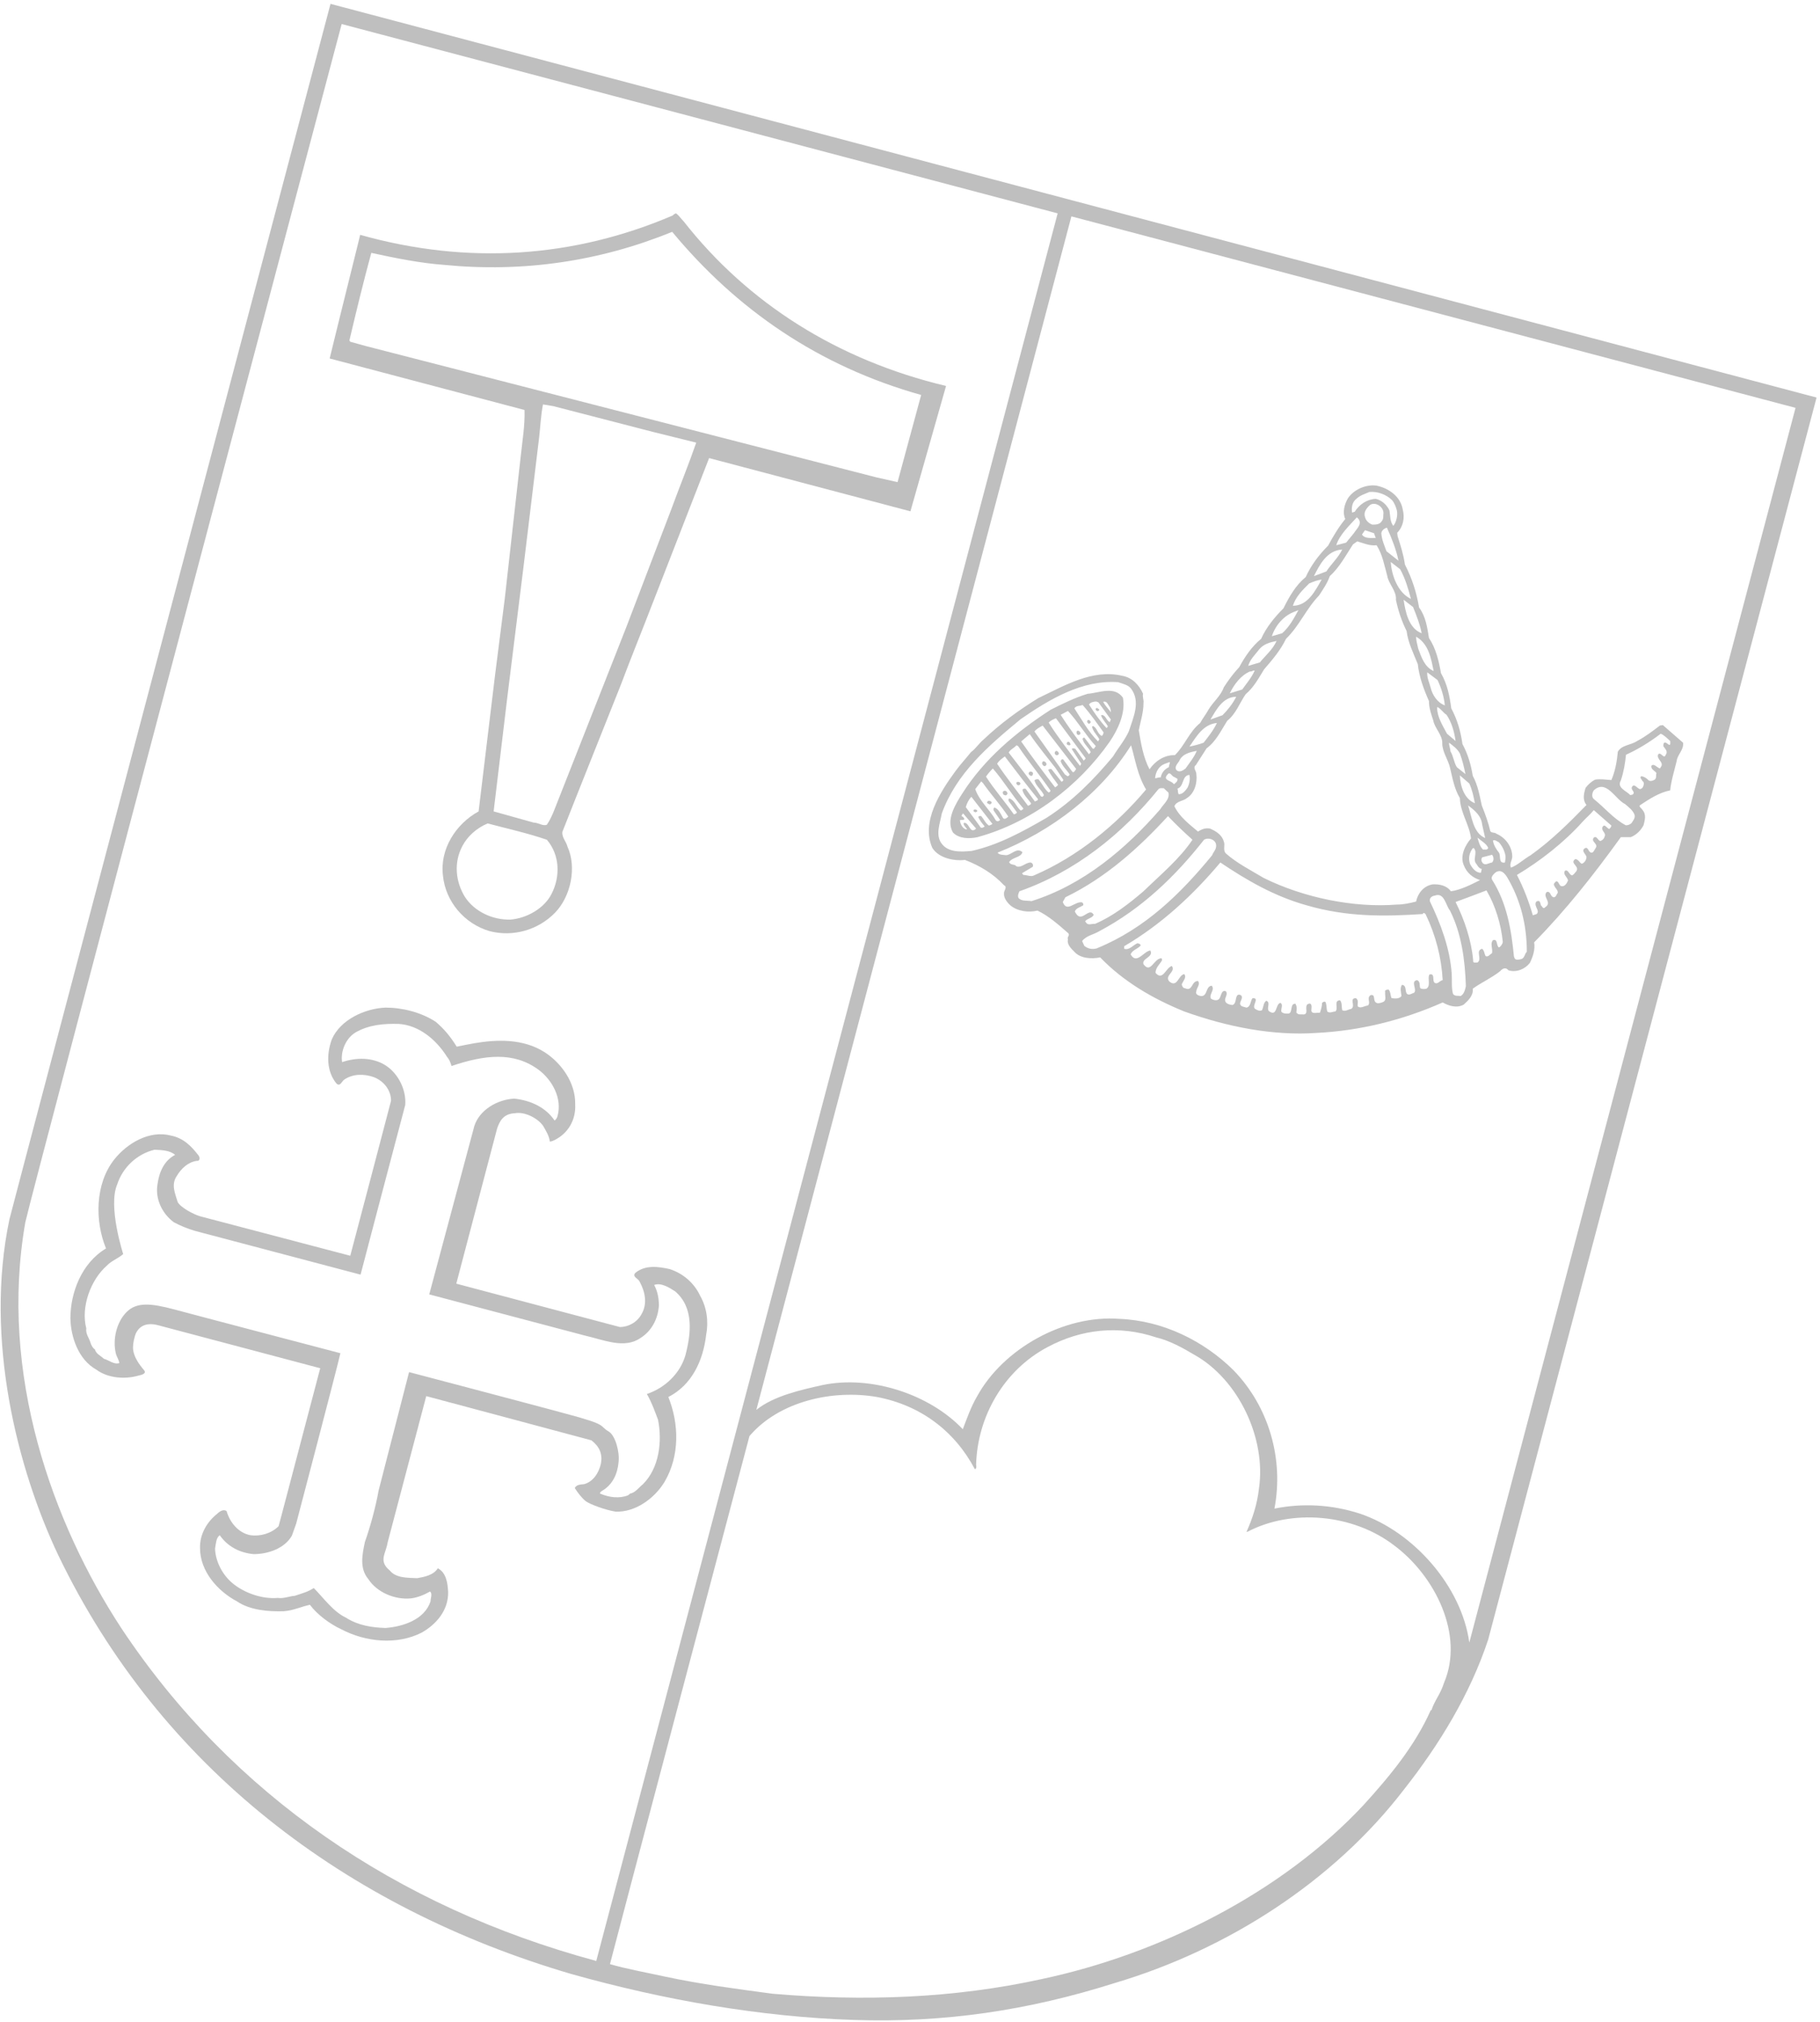 <?xml version="1.0" encoding="UTF-8"?>
<svg width="424px" height="471px" viewBox="0 0 424 471" version="1.1" xmlns="http://www.w3.org/2000/svg" xmlns:xlink="http://www.w3.org/1999/xlink">
    <!-- Generator: Sketch 60 (88103) - https://sketch.com -->
    <title>Untitled 3</title>
    <desc>Created with Sketch.</desc>
    <g id="Page-1" stroke="none" stroke-width="1" fill="none" fill-rule="evenodd" opacity="0.25">
        <g id="watermark" fill="#000000" fill-rule="nonzero">
            <g id="Page-1">
                <g id="watermark">
                    <g id="Lag_1">
                        <g id="Group">
                            <path d="M261.6,162.5 C262.3,166.1 260.4,170 258.5,172.8 C251.3,183.1 240.2,191.6 227.7,195 C225.9,195.4 223.4,195.4 222,193.9 C220.3,191 222.6,187.3 224.2,184.8 C229.3,176.8 236.6,170.6 244.8,165.3 C247.6,163.9 250.4,162.5 253.4,161.6 C256.1,161.4 259.6,159.7 261.6,162.5 Z M257.9,163.7 C257.7,163.5 257.3,163.3 257,163.5 C257.5,164.4 258.3,165.2 258.8,165.9 C258.8,165.5 258.7,165.1 258.6,164.8 L257.9,163.7 Z M255.9,163.6 L255.4,163.4 C254.8,163.4 254,163.6 253.7,164.1 C254.9,166 256.3,168 257.8,169.6 L258.1,169.2 C257.7,168.4 256.8,167.6 256.5,166.6 C257.5,166.3 257.7,167.8 258.5,168.2 C258.7,168.1 258.6,167.8 258.8,167.6 L255.9,163.6 Z M255.6,164.9 C255.3,164.9 255.1,165.2 255.4,165.5 C255.6,165.7 256,165.7 256.1,165.3 C256,165.1 255.8,165.1 255.6,164.9 Z M252.2,164.2 C251.6,164.5 250.7,164.3 250.3,165 C252,167.6 253.6,170.5 255.8,172.7 L256.1,172.2 C255.6,171.2 254.7,170.5 254.4,169.3 L254.6,169.1 C255.6,169.5 255.6,170.8 256.6,171.4 C256.9,171.4 257,171 257.1,170.6 C255.6,168.5 254,166.2 252.2,164.2 Z M248.8,165.6 L247.1,166.5 C249.2,169.8 251.4,172.7 253.7,175.7 L254.1,175.2 C253.6,174 252.5,173.4 252.2,172.1 C252.3,171.9 252.5,171.7 252.7,171.9 L254.5,174.3 C254.9,174.7 255,174 255.3,173.8 C252.9,171.2 251.2,168.2 248.8,165.6 Z M253.3,167.9 C253.2,168.2 253.4,168.5 253.7,168.6 C253.9,168.5 254.1,168.4 254.1,168.2 C254,167.7 253.4,167.5 253.3,167.9 Z M246,167.3 C245.3,167.6 244.8,167.8 244.3,168.3 C246.5,171.8 249.1,175.1 251.6,178.4 L251.9,177.9 L249.7,174.5 C249.9,174.1 250.2,174.4 250.5,174.4 L252.5,177.2 C252.6,176.9 252.9,176.9 252.9,176.6 L246,167.3 Z M250.8,170.5 C250.8,170.7 250.8,171.1 251.2,171.2 C251.4,171.2 251.7,171.1 251.7,170.8 C251.7,170.3 250.9,169.9 250.8,170.5 Z M242.9,169 C242.2,169.4 241.4,169.8 241,170.4 L248.1,180.4 L248.7,180.8 C248.9,180.8 249.1,180.6 249.2,180.4 C248.5,179.3 247.5,178.5 247.1,177.3 C247.2,177.1 247.3,176.7 247.7,176.9 L249.7,179.6 C250.1,180.3 250.5,179.4 250.7,179.1 L242.9,169 Z M248.7,172.8 C248.5,173 248.4,173.3 248.7,173.5 C248.9,173.6 249.3,173.7 249.4,173.4 C249.3,173 249.1,172.7 248.7,172.8 Z M239.9,171 L237.9,172.7 C240.4,176.3 243.1,179.9 245.8,183.4 C246,183.3 246.3,183.1 246.5,182.8 C245.7,181.6 244.8,180.7 244.2,179.3 C244.4,179.2 244.7,179 245,179.2 L247.3,182.1 C247.5,182 247.8,181.8 247.7,181.6 L245.9,178.9 C243.9,176.3 241.8,173.8 239.9,171 Z M245.8,175.1 C245.6,175.5 245.8,175.8 246.1,175.9 C246.4,176 246.6,175.8 246.7,175.5 C246.6,175.2 246.2,174.6 245.8,175.1 Z M236.8,173.6 C236.2,174.3 235.3,174.6 235,175.3 C237.6,178.7 240.2,181.9 242.5,185.5 L242.8,185.6 C243,185.6 243.1,185.3 243.2,185.2 C242.6,183.9 241.4,183.2 241,181.8 C241.2,181.5 241.5,181.5 241.9,181.5 C242.8,182.5 243.3,183.8 244.3,184.6 C244.5,184.5 244.8,184.4 244.7,184.1 C242.3,180.6 239.6,177.4 237.2,173.8 L236.8,173.6 Z M242.8,177.6 C242.7,177.9 242.9,178.3 243.2,178.4 C243.4,178.6 243.7,178.3 243.8,178.1 C243.9,177.7 243.1,176.9 242.8,177.6 Z M234.1,176.2 C233.4,176.7 232.7,177.2 232.3,177.9 C234.5,181.2 237.2,184.6 239.5,187.7 C239.6,187.6 240.2,187.5 240.2,187.1 C239.5,186.1 238.4,185.1 238.2,184 C238.3,183.7 238.8,183.6 239,183.8 L241.1,186.7 C241.3,186.5 241.8,186.6 241.8,186.1 C239.2,182.9 236.6,179.5 234.1,176.2 Z M239.7,180 C239.5,180.2 239.8,180.6 240.1,180.7 C240.4,180.8 240.6,180.6 240.6,180.4 C240.9,179.7 239.8,179.5 239.7,180 Z M231.3,179 C230.7,179.6 230.1,180.3 229.7,180.9 C231.7,184 234.1,186.7 236.2,189.7 C236.4,189.6 236.8,189.6 236.9,189.2 L235,186.6 C234.9,186.4 234.9,186 235.2,186 C236.4,186.4 236.8,188 237.8,188.8 C237.9,188.7 238.3,188.7 238.4,188.3 C235.9,185.4 233.9,182 231.3,179 Z M237.1,182.1 C236.7,182.2 236.7,182.5 236.9,182.7 C237,183 237.6,183 237.7,182.6 C237.8,182.2 237.3,182.1 237.1,182.1 Z M228.6,182 L227.2,183.8 C228.1,186.5 230.6,188.6 232,191.1 C232.3,191.4 232.7,191.3 233,191 L231.5,188.8 C231.4,188.6 231.4,188.2 231.7,188.1 C232.6,188.4 233.1,189.5 233.6,190.4 C233.9,191.1 234.6,190.5 234.9,190.2 C233.1,187.5 230.9,185.1 229,182.4 L228.6,182 Z M234.1,184.2 C233.9,184.2 233.7,184.3 233.6,184.5 C233.6,184.8 233.7,185.2 234.1,185.2 C234.3,185.4 234.7,185.1 234.7,184.8 C234.7,184.6 234.5,184.2 234.1,184.2 Z M230,186.8 C229.8,187.1 230.3,187.2 230.4,187.3 C230.7,187.5 231.1,187.1 231,186.8 C230.8,186.6 230.2,186.3 230,186.8 Z M226.3,185.6 C225.7,186.2 225.2,187.2 225,188 L228.3,192.5 C228.5,193.1 229.2,192.7 229.4,192.5 C228.8,191.8 228.2,191 227.9,190.3 C228,190.1 228.3,190 228.6,190.1 C229.2,190.8 229.6,191.8 230.4,192.3 C230.7,192.2 231,192.1 231.2,191.9 L226.3,185.6 Z M226.8,188.8 C226.8,189.1 227,189.1 227.2,189.2 C227.4,189.2 227.6,189.1 227.7,188.9 C227.6,188.5 226.8,188.4 226.8,188.8 Z M224.4,189.5 C224.1,189.6 224.1,189.9 224,190.1 L224.4,190.3 C224.4,190.5 224.8,190.6 224.6,190.9 C224.4,191 224.1,191 223.8,191 C223.4,191 223.8,191.4 223.7,191.5 C223.9,192.3 224.5,193.2 225.3,193.2 C225.1,192.7 224.4,192.3 224.5,191.7 C225.8,191.3 225.9,194.5 227.4,193 L224.4,189.5 Z" id="Shape"></path>
                            <path d="M159.3,51.6 C174.3,70.7 195.2,83.9 220.4,89.9 L212.1,119.1 L165.2,106.7 L152.2,140.1 C149.7,146.6 147,153.2 144.6,159.6 L134.4,185.2 L131,193.8 C130.9,195.1 131.9,196 132.2,197.2 C134.4,202 133,208.8 129.3,212.6 C125.4,216.6 119.6,218.3 114.1,216.9 C108.2,215.2 103.8,210 103.2,204 C102.4,197.8 106.2,191.9 111.5,189 L115.3,157.5 L117.6,139.4 L121.3,106.4 C121.7,102.6 122.3,99.2 122.2,95.5 L76.8,83.5 C79.3,73.2 84,54.5 83.9,54.7 C109.1,61.8 133.8,60 156.7,50.2 C156.9,50 157.1,49.8 157.5,49.7 C158.2,50.2 158.7,51 159.3,51.6 Z M156.6,54 C139.7,60.9 121.8,63.5 103.5,61.7 C97.9,61.3 92,60.1 86.5,58.9 C84.6,65.9 83.1,72.1 81.4,79.3 L81.6,79.6 L85.2,80.6 L204.2,111.2 L209.1,112.3 L214.6,92 C190.7,85.3 171.6,72.1 156.6,54 Z M152.1,100.6 L128.9,94.6 L126.5,94.2 C126,96.7 125.9,99.3 125.6,101.9 L122,131.7 L118.2,162.3 L115,189 L124.3,191.6 C125.4,191.6 126.5,192.5 127.4,192.1 C128.1,191.1 128.7,189.8 129.2,188.5 L145.9,146.1 L156.4,118.6 C158.3,113.4 160.4,108.3 162.2,103.1 L152.1,100.6 Z M113.6,191.8 C111,192.9 108.9,194.8 107.7,197.1 C105.7,200.9 106.1,205.3 108.3,208.9 C110.5,212.3 114.7,214.3 118.9,214.2 C122.7,213.9 126.8,211.6 128.5,208.2 C130.6,204.1 130.4,199.1 127.4,195.6 C122.7,194 118.5,193.1 113.6,191.8 Z" id="Shape"></path>
                            <path d="M106.4,243.8 C107.4,243.6 109.3,243.2 110.5,243 C115.8,242.1 121.9,241.9 126.9,245.1 C130.9,247.7 134.1,252.3 134,257.2 C134.2,260.8 132.4,264 129.1,265.6 C129,265.6 128.6,265.9 128.1,265.9 C127.9,264.5 127.2,263.4 126.5,262.2 C125.2,260.4 122.2,258.9 120,259.3 C117.3,259.4 116.4,261.1 115.8,262.9 L106.3,299 L144.4,309.1 C146.4,309.1 148.4,308 149.4,306.2 C150.9,303.7 150.3,300.9 149,298.5 C148.7,297.8 147.2,297.4 148,296.5 C150.3,294.6 153.3,295 156,295.6 C159.1,296.6 161.7,298.8 163.1,301.8 C164.7,304.6 165.1,307.9 164.5,311 C163.8,316.9 161.2,322.6 155.7,325.4 C158.2,331.6 158.4,339.1 154.8,345.2 C152.5,349 148,352.3 143.4,352.1 C141,351.7 137.7,350.5 136.5,349.7 C135.5,348.9 134.6,347.7 133.9,346.6 C134.3,345.8 135.2,345.8 136.1,345.7 C138.2,345.1 139.5,343.1 140,340.9 C140.4,338.7 139.7,337 137.8,335.5 C130.8,333.6 99.3,325.2 99.3,325.2 L90.3,359.3 C89.9,361.9 88.1,363.6 90.8,365.8 C92.2,367.6 95,367.5 97.2,367.6 C98.9,367.3 101,366.9 102,365.3 C104,366.3 104.3,368.9 104.4,370.8 C104.5,375.1 101.6,378.4 98.2,380.3 C92.5,383.2 85.2,382.5 79.5,379.5 C76.9,378.3 73.9,376.1 72.2,373.8 C69.9,374.3 68.5,375.1 66.1,375.3 C62.6,375.4 58.3,375.1 55.2,373 C50.7,370.6 46.6,366 46.6,360.6 C46.5,357.4 48.2,354.5 50.6,352.6 C51.1,352.1 52.1,351.4 52.8,352 C53.5,354.5 55.5,357.1 58.4,357.6 C60.6,357.9 63.2,357.2 64.9,355.5 L65.6,352.9 L74.6,318.7 L36.9,308.7 C34.3,308 32.5,308.7 31.6,310.7 C31.4,311.2 30.9,312.9 31,314.3 C31.2,316.1 32.4,317.8 33.6,319.2 C34.2,320 32.8,320.3 32.3,320.4 C29.3,321.3 25.2,321.1 22.4,319 C18.3,316.7 16.5,311.5 16.4,307.1 C16.4,301.1 19,294.2 24.7,290.8 C22.1,284.5 22.1,275.8 26.6,270.1 C29.6,266.3 34.8,263.2 39.8,264.5 C42.8,265.1 44.6,267 46.3,269.2 C46.6,269.7 46.6,270.5 45.8,270.4 C43.8,270.7 42.2,272.2 41.2,273.9 C39.8,275.9 40.8,278 41.4,280 C42.1,281.3 45.2,282.9 46.6,283.3 L81.6,292.5 C82.5,289.2 91.1,256.4 91.1,256.4 C91.1,253.9 89.4,251.8 87.1,250.9 C84.8,250.1 82.3,250.1 80.3,251.4 C79.6,251.8 79.3,253.2 78.4,252.4 C76.1,249.6 76,245.7 77.3,242.1 C79.3,237.5 85,234.9 89.8,234.7 C93.8,234.7 98.1,235.8 101.5,238 C103.5,239.7 104.9,241.4 106.4,243.8 Z M92.9,238.5 C89.4,238.4 85.9,238.7 82.8,240.5 C80.5,241.9 79.3,245 79.7,247.4 C82.9,246.3 86.8,246.2 89.9,248.2 C92.8,250.1 94.7,253.9 94.4,257.4 C91,270.2 84,296.9 84,296.9 L45.4,286.7 C43.7,286.2 42,285.5 40.5,284.7 C37.8,282.7 36.1,279.3 36.7,275.8 C37.1,272.9 38.3,270.3 40.8,269 C39.5,267.9 37.7,267.9 36,267.8 C31.9,268.8 28.6,271.9 27.3,275.9 C25.1,281 28.7,292.1 28.7,292.1 C27.6,293.1 25.9,293.7 24.9,294.8 C21.1,298.1 18.8,304.5 20.1,309.4 C19.9,310.7 20.8,311.7 21.1,312.8 C21.3,313.4 21.6,314 22.1,314.3 C22.4,315.4 23.5,315.8 24.2,316.5 C25.4,316.8 26.5,317.9 27.8,317.5 C27.7,316.7 27.2,316.1 27,315.3 C26.2,312.1 27.1,308 29.5,305.6 C31.9,303.2 35.3,303.6 40.6,305 C46.9,306.7 79.3,315.2 79.3,315.2 C78.5,318.8 69,354.9 69,354.9 L68,357.7 C66.3,360.7 62.4,362 59.1,362 C55.8,361.7 53,360.2 51.2,357.6 C50.3,358.2 50.3,359.7 50.1,360.7 C50.2,363.8 51.9,366.9 54.2,368.8 C57,371.1 61.1,372.5 64.7,372.2 C66.1,372.4 67.4,371.8 68.7,371.7 C70.5,371.1 71.7,370.8 73.1,369.9 C75.3,372.1 77.6,375.4 80.6,376.8 C83.4,378.6 86.6,379.1 89.8,379.2 C93.8,378.9 98.9,377.3 100.3,373 C100.3,372.2 100.8,371.3 100.2,370.7 C98.8,371.5 97.3,372.1 95.8,372.3 C92,372.7 87.8,370.9 85.8,367.8 C83.7,365.3 84.4,362.1 85,359.2 C86.3,355.5 87.5,351.1 88.2,347.2 L95.3,319.6 C95.3,319.6 123.8,327.1 131.5,329.2 C142.1,332 139.3,332 141.9,333.5 C143.4,334.5 144.4,338.3 144.1,340.6 C144,341.5 143.7,345.3 140.2,347.3 C140,347.4 139.7,347.7 139.8,347.9 C141.9,348.8 144.3,349.1 146.3,348.3 L146.8,347.9 C148,347.7 148.8,346.5 149.8,345.7 C153.6,341.9 154.3,335.7 153.3,330.7 C152.5,328.6 151.9,326.8 150.7,324.7 C154.9,323.3 158.5,319.9 159.7,315.6 C161,310.6 161.7,304.6 157.3,300.8 C155.9,299.9 154,298.7 152.4,299.3 C153.2,300.8 153.5,302.4 153.5,304.1 C153.3,307.2 151.8,310 149.3,311.6 C145.5,314.3 140.7,312.1 136.3,311.1 L100,301.5 L110.5,262.3 C111.7,258.5 115.9,256.1 119.8,255.9 C123.6,256.3 127.1,257.9 129.2,261 C129.5,260.8 129.8,260.4 129.9,259.9 C131,255.9 128.7,251.6 125.5,249.2 C119.7,244.9 112.9,245.7 105.2,248.3 C104.8,247.1 104.7,246.9 104.1,246.1 C101.5,242 97.5,238.8 92.9,238.5 Z" id="Shape"></path>
                            <path d="M423.2,92.6 L346.7,381.9 C342.5,394.6 335.3,406.4 327.1,416.8 C310.7,438.2 286,454.1 259.7,461.9 C239.5,468.3 220,471.2 198.9,470.5 C177.3,469.8 154.8,465.9 133.1,459.8 C80.6,444.4 37.4,411.7 13.6,362.3 C4.1,342.3 -3.7,312 2.2,284 C2.6,282.2 77,0.9 77,0.9 L423.2,92.6 Z M418.3,95 L249.6,50.4 C249.2,52 176.2,328.4 176.2,328.4 C180.3,325.1 186.8,323.7 191.7,322.6 C202.9,320.3 216.5,324.7 224.3,332.9 C225.3,330.3 226.2,327.7 227.6,325.3 C233.7,314.1 248,306.2 260.8,307.2 C271,307.6 280.5,312.4 287.3,319.1 C295.7,327.7 299.1,340 296.9,351.4 C303.3,350.1 310.2,350.4 316.9,352.6 C329.3,356.8 340.5,369.5 342.3,382.6 L418.3,95 Z M246.4,49.7 L79.6,5.6 C79.6,5.6 7.3,278.1 5.9,284.7 C-0.3,320.1 12.3,354.9 28.3,379.3 C54,418 92.5,444.2 138.7,456.7 L138.9,456.8 L246.4,49.7 Z M269.3,311.5 C260.6,308.6 251.8,309.6 244,313.8 C234,319.1 227.7,329.8 227.4,341.2 C227.5,341.5 227.5,342.2 227.1,342.2 C222.4,333.3 214.4,327.3 204.3,325.4 C194,323.6 181.5,326.4 174.6,334.5 C174.6,334.5 143.4,452.3 142.1,457.5 C145.8,458.6 151.3,459.6 154.9,460.4 C163.3,462.2 171.8,463.3 180,464.4 C201.1,466.2 222.1,465.5 242.6,461 C270,455.2 298.5,441 317.7,420.4 C323.7,413.8 329.6,406.7 333.3,398.4 L333.5,398.3 C334.2,396.1 335.6,394.6 336.4,392 C341.2,380.8 334.3,367 324.7,359.9 C315.1,352.6 300.9,351.4 290.6,356.8 L290.4,356.8 C291.8,353.7 292.9,350.3 293.3,346.7 C295,335.1 288.6,321.4 278.3,315.6 C275.6,314 272.6,312.3 269.3,311.5 Z" id="Shape"></path>
                            <path d="M389.1,184.1 C389.3,181.9 390.1,179.4 390.6,177.3 C390.8,175.7 392.3,174.7 392.1,173 L387.4,168.9 L386.7,169 C385,170.3 383.3,171.6 381.4,172.6 C379.9,173.6 377.8,173.5 376.9,175.1 C376.7,177.3 376.3,179.6 375.4,181.7 C374.1,181.6 372.8,181.4 371.6,181.6 C370.8,182 370,182.7 369.4,183.5 C369,184.7 368.6,186.3 369.6,187.5 C365.5,191.7 361.5,195.7 356.6,199.2 C355,200.1 353.6,201.5 352,202.1 C351.6,201.3 352.2,200.5 352.3,199.7 C352.4,197.4 350.8,195.1 348.6,194.2 C348.2,193.8 347.5,194.1 347.2,193.6 C346.7,191.5 346,189.6 345.2,187.6 C344.7,185.3 344.3,182.9 343.1,180.7 C342.7,178.2 342,175.7 340.7,173.3 C340.3,170.4 339.5,167.6 338.1,165 C337.7,162.1 337.2,159.4 335.7,156.8 C335.2,153.9 334.5,151 332.9,148.6 C332.5,146.2 332.2,143.7 330.6,141.5 C330,138 329,134.8 327.3,131.5 C327,129.3 326.3,127.1 325.6,124.9 L325.5,124.1 C326.9,122.7 327.3,120.6 326.8,118.7 C326.3,115.7 323.6,113.7 320.6,113.1 C318.1,112.8 315.3,114.1 314,116.1 C313.2,117.5 312.7,119.4 313.4,120.9 C311.9,122.7 310.6,124.9 309.4,127.1 C307.3,129.2 305.4,131.7 304.2,134.4 C301.8,136.4 300.4,138.9 299,141.7 C297,143.7 295,146.1 293.8,148.8 C291.6,150.6 290,153 288.7,155.4 C287.3,156.9 286.2,158.4 285.1,160.1 C284.4,162.1 282.7,163.4 281.6,165.2 C281,166.3 280.2,167.3 279.6,168.4 C277,170.5 276,173.7 273.7,175.9 C271.2,175.8 269,177.4 267.8,179.2 C266.3,176.3 265.8,173.1 265.3,170.1 C265.7,168 266.4,166 266.4,163.7 C266.5,163 266.1,162.3 266.3,161.6 C265.4,159.6 263.8,157.8 261.4,157.4 C254.5,155.8 248,159.7 241.9,162.6 C237.2,165.5 233,168.6 229.2,172.2 C228.1,173.1 227.3,174.4 226.2,175.2 C225,176.7 223.7,178.1 222.6,179.6 C219.1,184.4 214.5,191.4 217.2,197.5 C218.7,199.9 222.3,200.6 224.8,200.3 C228.2,201.6 231.4,203.5 233.9,206.2 C234.8,206.6 233.8,207.5 233.9,208.1 C233.8,209.1 234.6,210.2 235.4,210.9 C237.1,212.3 239.7,212.6 241.7,212.1 C244.4,213.4 246.6,215.4 248.9,217.4 C249.3,217.9 248.5,218.3 248.8,218.8 C248.5,220 249.6,221 250.3,221.7 C251.7,223.3 254.4,223.4 256.3,223 C261.7,228.6 268.5,232.6 275.9,235.6 C285.9,239.2 296.6,241.3 306.7,240.6 C316.7,240.1 326.6,237.7 336.1,233.5 C337.5,234.3 339.4,234.9 341,234 C342,233.1 343.3,231.9 343.1,230.3 C345,228.9 347.5,227.8 349.5,226.2 C350,225.6 350.8,225.2 351.4,226 C353.3,226.6 355.3,225.7 356.4,224.3 C357.1,222.9 357.7,221.1 357.4,219.5 C364.8,212 371.4,203.6 377.6,195 L379.9,195 C381.2,194.5 382.3,193.4 382.9,192.2 C383.2,191 383.6,189.7 382.6,188.6 C382.4,188.2 381.9,188.1 382,187.6 C384.4,186 386.6,184.6 389.1,184.1 Z M349.2,196.2 C350,197.1 350.5,198.2 350.7,199.2 C350.8,199.8 350.7,200.3 350.6,200.9 C349,201.2 349.7,199.3 349.2,198.6 C348.5,197.7 348,196.9 347.8,195.8 C348.2,195.5 348.8,196 349.2,196.2 Z M347.6,199.1 C348,199.6 348.1,200.4 347.6,200.9 C346.8,201 346,201.7 345.4,201 C345.1,200.6 345,200.2 345.3,199.7 L347.6,199.1 Z M276.5,185.9 C278.3,184.8 279,182.3 278.7,180.2 C278.7,179.6 277.8,178.8 278.6,178.2 L281.1,174.3 C283.3,172.7 284.5,170.1 285.9,167.9 C288,166.2 288.8,163.7 290.2,161.7 C292.1,160.1 293.2,158 294.5,155.9 C296.4,153.7 298.3,151.5 299.6,148.8 C302.7,145.8 304.3,141.8 307.3,138.7 C308.2,137.3 309.2,135.9 309.8,134.2 C312.1,132.1 313.5,129.4 315.2,126.8 L316.2,126.1 C317.6,126.5 319.1,127.2 320.7,127 C322.1,129.2 322.5,131.7 323.2,134.2 C323.5,136 325.4,137.7 325.2,139.7 C325.7,142.1 326.5,144.6 327.7,147 C328,149.6 329.3,152.2 330.3,154.7 C330.6,157.6 331.7,160.6 332.9,163.3 C332.9,164.9 333.4,166.3 333.9,167.8 C334.2,169.6 336.1,171.2 336,173.2 C336,175.1 337.4,177 337.8,178.8 C338.4,181.3 338.8,183.7 340.1,185.9 C340.2,189.3 342.3,192 342.7,195.3 C341.3,196.9 340.1,199.4 341,201.5 C341.7,203.3 343,204.4 344.8,205 C342.8,206 340.3,207.3 338,207.6 C337,206.2 335.2,205.9 333.7,206 C331.6,206.4 330.3,208.1 329.9,210 C328.3,210.4 326.9,210.7 325.4,210.7 C315.4,211.5 303.7,209.1 294.4,204.5 C291.4,202.7 288.2,201.1 285.6,198.8 C284.8,198 285.5,196.9 285.1,196 C284.7,194.5 283.3,193.6 281.9,193 C280.9,192.8 280,193.1 279.1,193.7 C277.1,192 274.8,190.3 273.6,187.8 C274,186.6 275.7,186.6 276.5,185.9 Z M274.3,183.7 C275.9,183.2 275.3,180.6 277.1,180.5 C277.3,181.5 277.1,182.5 276.7,183.4 C276.2,184.1 275.6,185 274.6,185 C274.3,184.5 274.5,184.1 274.3,183.7 Z M319.7,122.2 C318.9,121.9 318.2,121.3 318,120.4 C317.6,119.3 318.4,118.3 319.2,117.6 C320.5,116.8 322.3,118.1 322.3,119.5 C322.2,120.2 322.4,120.8 321.9,121.4 C321.4,122.2 320.5,122.2 319.7,122.2 Z M320.5,125.3 C319.4,125.3 317.9,125.5 317.3,124.5 L318,123.5 L320.1,124.2 L320.5,125.3 Z M343.1,197.6 L343.3,197.5 C344.4,198.6 342.9,200.2 344,201.3 C344.3,201.8 344.6,202.3 345.2,202.4 L345,203.3 C343.8,203.3 343,202.2 342.5,201.3 C342,200 342.3,198.6 343.1,197.6 Z M346.7,197.5 C346.5,198.1 345.9,197.8 345.5,197.9 C344.7,197.1 344.5,196.1 344.2,195.1 C345.1,195.9 346.3,196.5 346.7,197.5 Z M345.3,192.1 L346,195.2 C343.1,194 342.9,190.1 342,187.6 C343.5,188.7 345.1,190 345.3,192.1 Z M343.6,187.1 C341.1,186.1 340.2,183.1 340.1,180.6 L342.3,182.5 C343,184 343.3,185.6 343.6,187.1 Z M341.4,180.3 L339.4,178.7 C338.7,177.6 338.6,176.1 337.9,175 C337.9,174.3 337.5,173.6 337.6,173 C338.5,173.7 339.5,174.4 340.1,175.5 C340.7,177.1 341.1,178.8 341.4,180.3 Z M339.1,172.6 L337.1,170.9 C336.1,169 334.8,167 334.8,164.8 L334.9,164.7 C335.7,165.1 336.2,166 337,166.5 C338.2,168.3 338.8,170.4 339.1,172.6 Z M336.6,164.3 C334.9,163.7 333.7,161.9 333.3,160.2 C333,159 332.4,157.9 332.5,156.6 L334.9,158.4 C335.8,160.3 336.4,162.3 336.6,164.3 Z M334,156.3 C331.9,155.4 331.2,153.2 330.4,151.1 C330.2,150.2 329.9,149.2 329.9,148.3 C332.9,150 333.4,153.5 334,156.3 Z M331.2,147.5 C328.2,146.4 327.4,142.5 327,139.7 L329.2,141.4 C330,143.4 330.8,145.4 331.2,147.5 Z M328.7,139.5 C325.7,138.1 324.2,134.1 324,130.9 L326.2,132.6 C327.4,134.8 328.1,137.2 328.7,139.5 Z M325.8,130.6 L323,128.4 C322.5,127 321.9,125.7 321.8,124.2 C321.9,123.5 322.5,123.1 323.1,122.9 C324.2,125.3 325.3,128.1 325.8,130.6 Z M316.1,116.1 C317,115.3 317.9,115.1 319,114.6 C320.9,114.4 323,115.2 324.3,116.5 C324.9,117.2 325.2,118.1 325.4,118.8 C325.7,120 325.3,121.6 324.6,122.5 C323.8,121.5 323.9,120.1 323.7,118.9 C323.1,117.6 321.9,116.5 320.5,116.2 C318.4,116.3 316.7,117.5 315.6,119.2 L315,119.4 C314.8,118.2 315,116.9 316.1,116.1 Z M316.1,120.5 C317.7,121.8 316.1,123.1 315.4,124.2 L313.6,126.4 L311.3,127 C312.1,124.5 314.3,122.5 316.1,120.5 Z M312.7,128 C311.7,130 310.1,131.4 309,133.1 L306.1,134.2 C307.4,131.6 309.1,128.2 312.7,128 Z M305,135.9 C305.9,135.5 307,135.1 307.9,135 C306.4,137.6 304.7,141.1 301.2,141.1 C301.9,138.9 303.5,137.4 305,135.9 Z M301.8,142.4 L302.5,142.1 C301.4,144.1 300.4,146 298.7,147.5 L296.3,148.2 C297.1,145.7 299.1,143.3 301.8,142.4 Z M293.4,151.2 C294.4,150 295.9,149.6 297.4,149.3 C296.5,151.3 294.8,152.7 293.5,154.3 L290.8,155.1 C291.2,153.6 292.4,152.5 293.4,151.2 Z M291.2,156.4 C291.6,156.5 291.9,156.1 292.3,156.2 C291.6,157.8 290.4,159.2 289.4,160.6 L286.5,161.5 C287.5,159.4 289.1,157.3 291.2,156.4 Z M288,162.3 C287.2,163.9 286,165.4 284.8,166.6 L282,167.6 C283.3,165.4 284.9,162.3 288,162.3 Z M283.5,168.4 C282.7,170.1 281.5,171.6 280.4,173 C279.3,173.4 278.1,173.7 277.1,173.9 C278.7,171.6 280.3,168.7 283.5,168.4 Z M274.7,177.3 C275.4,175.6 277.2,175.2 278.8,174.9 C278.2,176.4 277.1,177.7 276.2,179 C275.6,179.5 274.7,180 274.1,179.4 C273.5,178.7 274.3,177.9 274.7,177.3 Z M273.6,181 L274.3,181.4 C274.4,182 274,182.2 273.6,182.6 L273.4,182.6 C273,181.8 270.7,181.8 272,180.4 C272.6,179.6 273,180.9 273.6,181 Z M271.4,177.9 L272.5,177.5 C272.6,177.8 272.3,178.3 272.3,178.7 C271.2,179.2 270.6,180.1 270.4,181.1 C270.1,181 269.6,181.2 269.1,181.3 C269.2,179.8 270,178.4 271.4,177.9 Z M219.3,196.4 C217.9,194.4 219,191.8 219.4,189.5 C222.8,180.1 230.3,173.7 237.8,167.5 C244.6,162.8 252.2,158.3 260.5,158.9 C261.6,159.3 262.8,159.5 263.5,160.4 C265.8,163.5 264,167.1 263,170.3 C262,172.5 260.5,174.2 259.3,176.2 C254.8,181.6 249.9,186.6 243.8,190.5 C238.1,193.8 232.6,196.8 226.4,198.2 C224.1,198.4 220.9,198.7 219.3,196.4 Z M240.1,200.9 C238.9,200.9 238,202.2 236.8,201.8 C236.4,201.2 235.4,201.6 235.1,200.8 C235.9,199.6 237.8,199.8 238.2,198.5 C236.9,197.3 235.7,199.1 234.4,199.2 C233.8,199.1 232.8,199.2 232.4,198.6 C245,193.6 256.5,184.8 263.5,173.6 C264.5,177 265,180.6 267,183.9 C260.1,192.1 251.1,199.5 240.9,203.9 C240.2,204.3 239.3,203.8 238.4,203.8 L238.1,203.4 C238.9,202.9 239.8,202.4 240.6,201.9 C240.8,201.4 240.5,201 240.1,200.9 Z M240.3,209.9 C239.2,209.7 238.1,210 237.3,209.2 C237,208.7 237.3,208 237.5,207.6 C250.6,203 261.5,194.2 269.9,183.8 C270.2,183.5 270.7,183.6 271.1,183.6 C271.5,183.9 271.8,184.3 272.2,184.6 C272.6,186.2 271,187.3 270.3,188.5 C262.3,197.7 252.4,206.1 240.3,209.9 Z M252.8,214.6 C253.3,213.9 254.4,213.9 254.8,213.1 C254,211.6 252.8,213.5 251.7,213.5 C251,213.5 250.6,212.7 250.4,212.3 C250.7,211.5 251.7,211.3 252.3,210.9 C252.5,210.7 252.3,210.3 252.1,210.2 C250.5,209.8 248.5,212.7 247.6,210.1 L248.2,209 C257.7,204.4 265.4,197.4 272.1,190.1 C273.9,192 275.8,193.8 277.8,195.6 C274.8,200.1 270.3,203.8 266.4,207.6 C263,210.5 259.3,213.4 255.1,215.2 C254.4,215.1 253.6,215.6 253.1,215 L252.8,214.6 Z M255.5,220.9 C254.5,221.2 253.4,221 252.6,220.3 L252.1,219.2 C253.1,217.9 254.8,217.7 256.1,216.9 C266.1,211.6 273.9,204 280.5,195.6 C281.5,195 283.1,195.5 283.3,196.7 C283.5,197.8 282.6,198.5 282.4,199.2 C275.1,208.1 266.8,216.3 255.5,220.9 Z M334.2,228.9 C333.6,228.4 334.4,226.6 333,227 C332.5,228 333.4,229.6 332.3,230.3 C331.8,230.4 331.3,230.4 330.9,230.2 C330.6,229.7 331,228.6 330.1,228.3 C328.6,228.6 330.1,230.3 329.5,231.2 C328.9,231.4 328.2,232 327.7,231.4 C327.3,230.7 327.7,229.5 326.6,229.4 C326.1,230.2 326.4,231.1 326.5,232 C326,232.7 325,232.6 324.2,232.5 C323.9,232 324,231 323.5,230.5 C323.1,230.5 322.5,230.6 322.7,231.1 C322.6,232 323.1,233 322.2,233.4 C321.7,233.6 321.1,233.8 320.7,233.6 C319.7,233.2 320.6,231.5 319.3,231.8 C318.3,232.5 319.4,233.4 318.7,234.2 C317.8,234.3 317,235 316.3,234.4 C316.2,233.8 316.6,233 315.9,232.5 C314.2,232.5 315.9,234.3 314.8,235 C314.1,235.1 313.4,235.7 312.7,235.3 C312.5,234.5 312.7,233.6 312.2,233 C310.6,233 311.9,234.9 311.1,235.6 C310.5,235.6 309.8,236.1 309.2,235.6 C309,234.9 309.1,234.1 308.8,233.4 C308.5,233.2 308.2,233.4 308,233.6 C308,234.4 307.7,235.3 307.5,235.9 C306.9,235.8 305.6,236.3 305.5,235.4 C305.5,234.8 305.7,234.2 305.3,233.8 C304.9,233.7 304.5,233.9 304.4,234.2 C304.1,234.9 304.8,236.2 303.7,236.3 C303.1,236.2 302.4,236.5 302,235.8 C302.1,235.2 302.2,234.5 301.8,233.8 C300.4,233.7 301.3,236 300.1,236.1 C299.5,236.1 298.8,236.1 298.5,235.6 C298.4,234.9 299,234 298.3,233.6 C297.1,233.8 297.6,237 295.6,235.5 C295,234.8 296.1,233.5 295,233.1 C294.3,233.6 294.4,234.5 294,235.3 C293.5,235.6 292.9,235.3 292.4,235 C291.5,234.3 293.6,232.4 291.8,232.5 C291.3,233.1 291.4,234.5 290.4,234.7 C289.8,234.5 289,234.5 288.9,233.8 C288.9,233.1 289.6,232.6 289.2,231.9 C289,231.7 288.5,231.6 288.3,231.8 C287.7,232.4 288.1,233.8 287.1,234.1 C286.4,234 285.4,233.8 285.4,232.9 C285.4,232.3 286.1,231.5 285.6,230.9 C284.3,230.4 284.6,232.6 283.7,232.9 C283.2,233.1 282.5,232.9 282.1,232.6 C281.6,231.6 283.1,230.6 282.3,229.6 C280.8,229.7 281.4,232.2 279.7,232 C279.2,231.9 278.4,231.6 278.7,230.9 C278.8,230 279.7,229.3 279.1,228.5 C277.5,228.5 277.9,231 276.1,230.2 C275.6,230.2 275.4,229.7 275.3,229.3 C275.6,228.5 276.5,227.7 275.9,226.9 C274.5,227.1 274.3,230.2 272.4,228.6 C271.2,227.2 274,226.4 273,225 C271.6,225.4 270.9,228.6 269.2,226.6 C269.2,225.4 270.2,224.6 270.7,223.7 C270.8,223.6 270.6,223.3 270.6,223.2 C268.8,223.2 268.1,226.9 266.4,224.6 C265.9,223.2 268.8,223 268,221.4 C266.5,221.5 264.8,224.8 263.4,222.3 C263.8,221.3 264.9,221.1 265.7,220.3 C265.8,219.9 265.4,219.8 265,219.7 C264,220.1 263.1,221.4 261.9,221 L261.9,220.4 C270.6,215.3 278,208.4 284.3,200.9 C290.4,205 296.9,208.8 304.5,210.9 C313.8,213.6 322.5,213.5 331.5,212.9 C331.5,212.4 332,212.8 332.1,212.9 C334.5,217.9 335.8,223 336.1,228.3 C335.4,228.4 334.9,229.4 334.2,228.9 Z M340.3,232 C339.7,231.9 338.9,232.1 338.5,231.5 C338.1,230 338.3,228.3 338.2,226.8 C337.8,221 335.7,215.3 333.1,209.9 C333,209.1 333.6,208.7 334.3,208.6 C336.5,207.8 336.8,210.9 337.8,212.1 C340.5,217.5 341.3,223.6 341.5,229.7 C341.3,230.6 341.1,231.5 340.3,232 Z M349.2,220.7 C348.5,220.2 349,218.6 347.8,219 C347.1,219.8 347.8,220.9 347.6,222 C347.1,222.3 346.7,223 346.1,222.7 C345.8,222.2 345.8,221.4 345.3,221 C343.6,221.4 345.4,223.4 344.2,224.2 C343.7,224.2 343.1,224.4 343.2,223.7 C342.8,219.1 341.2,214.3 339.1,210.1 C341.5,209.2 344,208.3 346.3,207.4 C348.4,211 349.7,215.3 350.1,219.4 C350,220 349.6,220.5 349.2,220.7 Z M354.4,223.4 C353.9,223.5 353.3,223.7 352.9,223.3 L352.7,222.8 C352.1,216.7 351.1,210.4 347.6,204.9 C347.3,204.3 347.8,203.8 348.2,203.4 C348.5,203.1 348.9,202.9 349.4,202.9 C350.2,203 350.7,203.7 351.1,204.3 C354.3,209.7 355.7,215.6 355.7,221.7 C355.2,222.1 355.2,223.2 354.4,223.4 Z M374.9,193.1 C374.3,192.9 373.8,191.7 373.3,192.7 C373,193.6 374.3,194 373.8,194.9 C373.7,195.4 373.2,195.8 372.8,195.9 C372.2,195.7 372,194.6 371.3,195.1 C370.5,196.1 372.5,196.5 371.7,197.6 C371.4,198 371.2,198.7 370.7,198.6 C370,198.5 370,197.1 369.2,197.6 C368.3,198.2 369.5,199 369.6,199.6 C369.6,200.3 369.1,201 368.5,201.2 C367.9,200.9 367.8,200.2 367,200.1 C365.5,201.1 368.3,201.8 367.1,203.1 C366.8,203.4 366.6,203.8 366.2,203.9 C365.5,203.7 365.4,202.5 364.6,202.8 C364,203.7 365.2,204.3 365.3,205.1 C365,205.8 364.5,206.6 363.7,206.4 C363.2,206.3 363.1,205.1 362.5,205.3 C362.2,205.6 361.8,205.9 362.1,206.3 C362.3,206.9 363,207.3 362.9,208 C362.6,208.3 362.5,209 362,209 C361.1,208.9 361.3,207.4 360.3,207.8 C359.3,209 361.7,210.2 360,211.3 C359.5,211.9 359.3,211.1 359,210.9 C358.9,210.5 358.8,210.1 358.6,209.9 C358.3,209.8 357.9,209.9 357.8,210.2 C357.4,211.2 358.8,212.1 358,212.9 L357.1,213.2 C356.2,210.1 355,206.9 353.4,203.8 C358.9,200.5 364.4,196.2 368.7,191.4 C369.5,190.5 370.5,189.7 371.3,188.7 L375.4,192.3 C375.4,192.6 375.1,192.9 374.9,193.1 Z M380.1,191.7 C379.7,192.1 379.1,192.3 378.7,192.2 C375.9,190.7 373.9,188.2 371.4,186.2 C370.7,185.7 370.9,184.7 371.3,184.1 C374.2,181.4 376.3,186.2 378.6,187.3 C379.4,188 380.4,188.7 380.8,189.8 C381,190.5 380.5,191.1 380.1,191.7 Z M385.5,181.6 C385,181.9 384.3,182.1 383.9,181.6 C383.5,181.2 383,180.9 382.4,180.8 C381.8,181.1 382.6,181.6 382.6,181.9 C383.1,182.2 383,182.7 382.8,183.2 C382.7,183.5 382.4,183.8 382,183.8 C381.4,183.6 380.7,182.4 380.2,183.3 C379.8,184 381.2,184.5 380.3,185.1 L379.8,185.2 C378.9,184.2 376.6,183.5 377.6,181.8 C378.3,179.7 378.6,177.8 378.8,175.8 C381.7,174.5 384.4,172.8 386.9,170.9 C387.8,171.3 388.4,172 389.1,172.6 C389.1,172.9 389.2,173.3 389,173.5 C388.5,173.5 388.3,172.8 387.7,173 C387.5,173.2 387.5,173.6 387.5,173.8 C387.9,174.4 388.5,174.9 388.2,175.6 C388,175.8 388,176.2 387.7,176.2 C387.2,176.1 386.8,175.2 386.3,175.7 C385.8,176.9 387.8,177.5 386.9,178.7 L386.7,179 C386,178.8 385.3,177.7 384.7,178.4 C384.6,179.3 385.6,179.5 385.9,180.1 C385.7,180.6 386,181.2 385.5,181.6 Z" id="Shape"></path>
                        </g>
                    </g>
                </g>
            </g>
        </g>
    </g>
</svg>